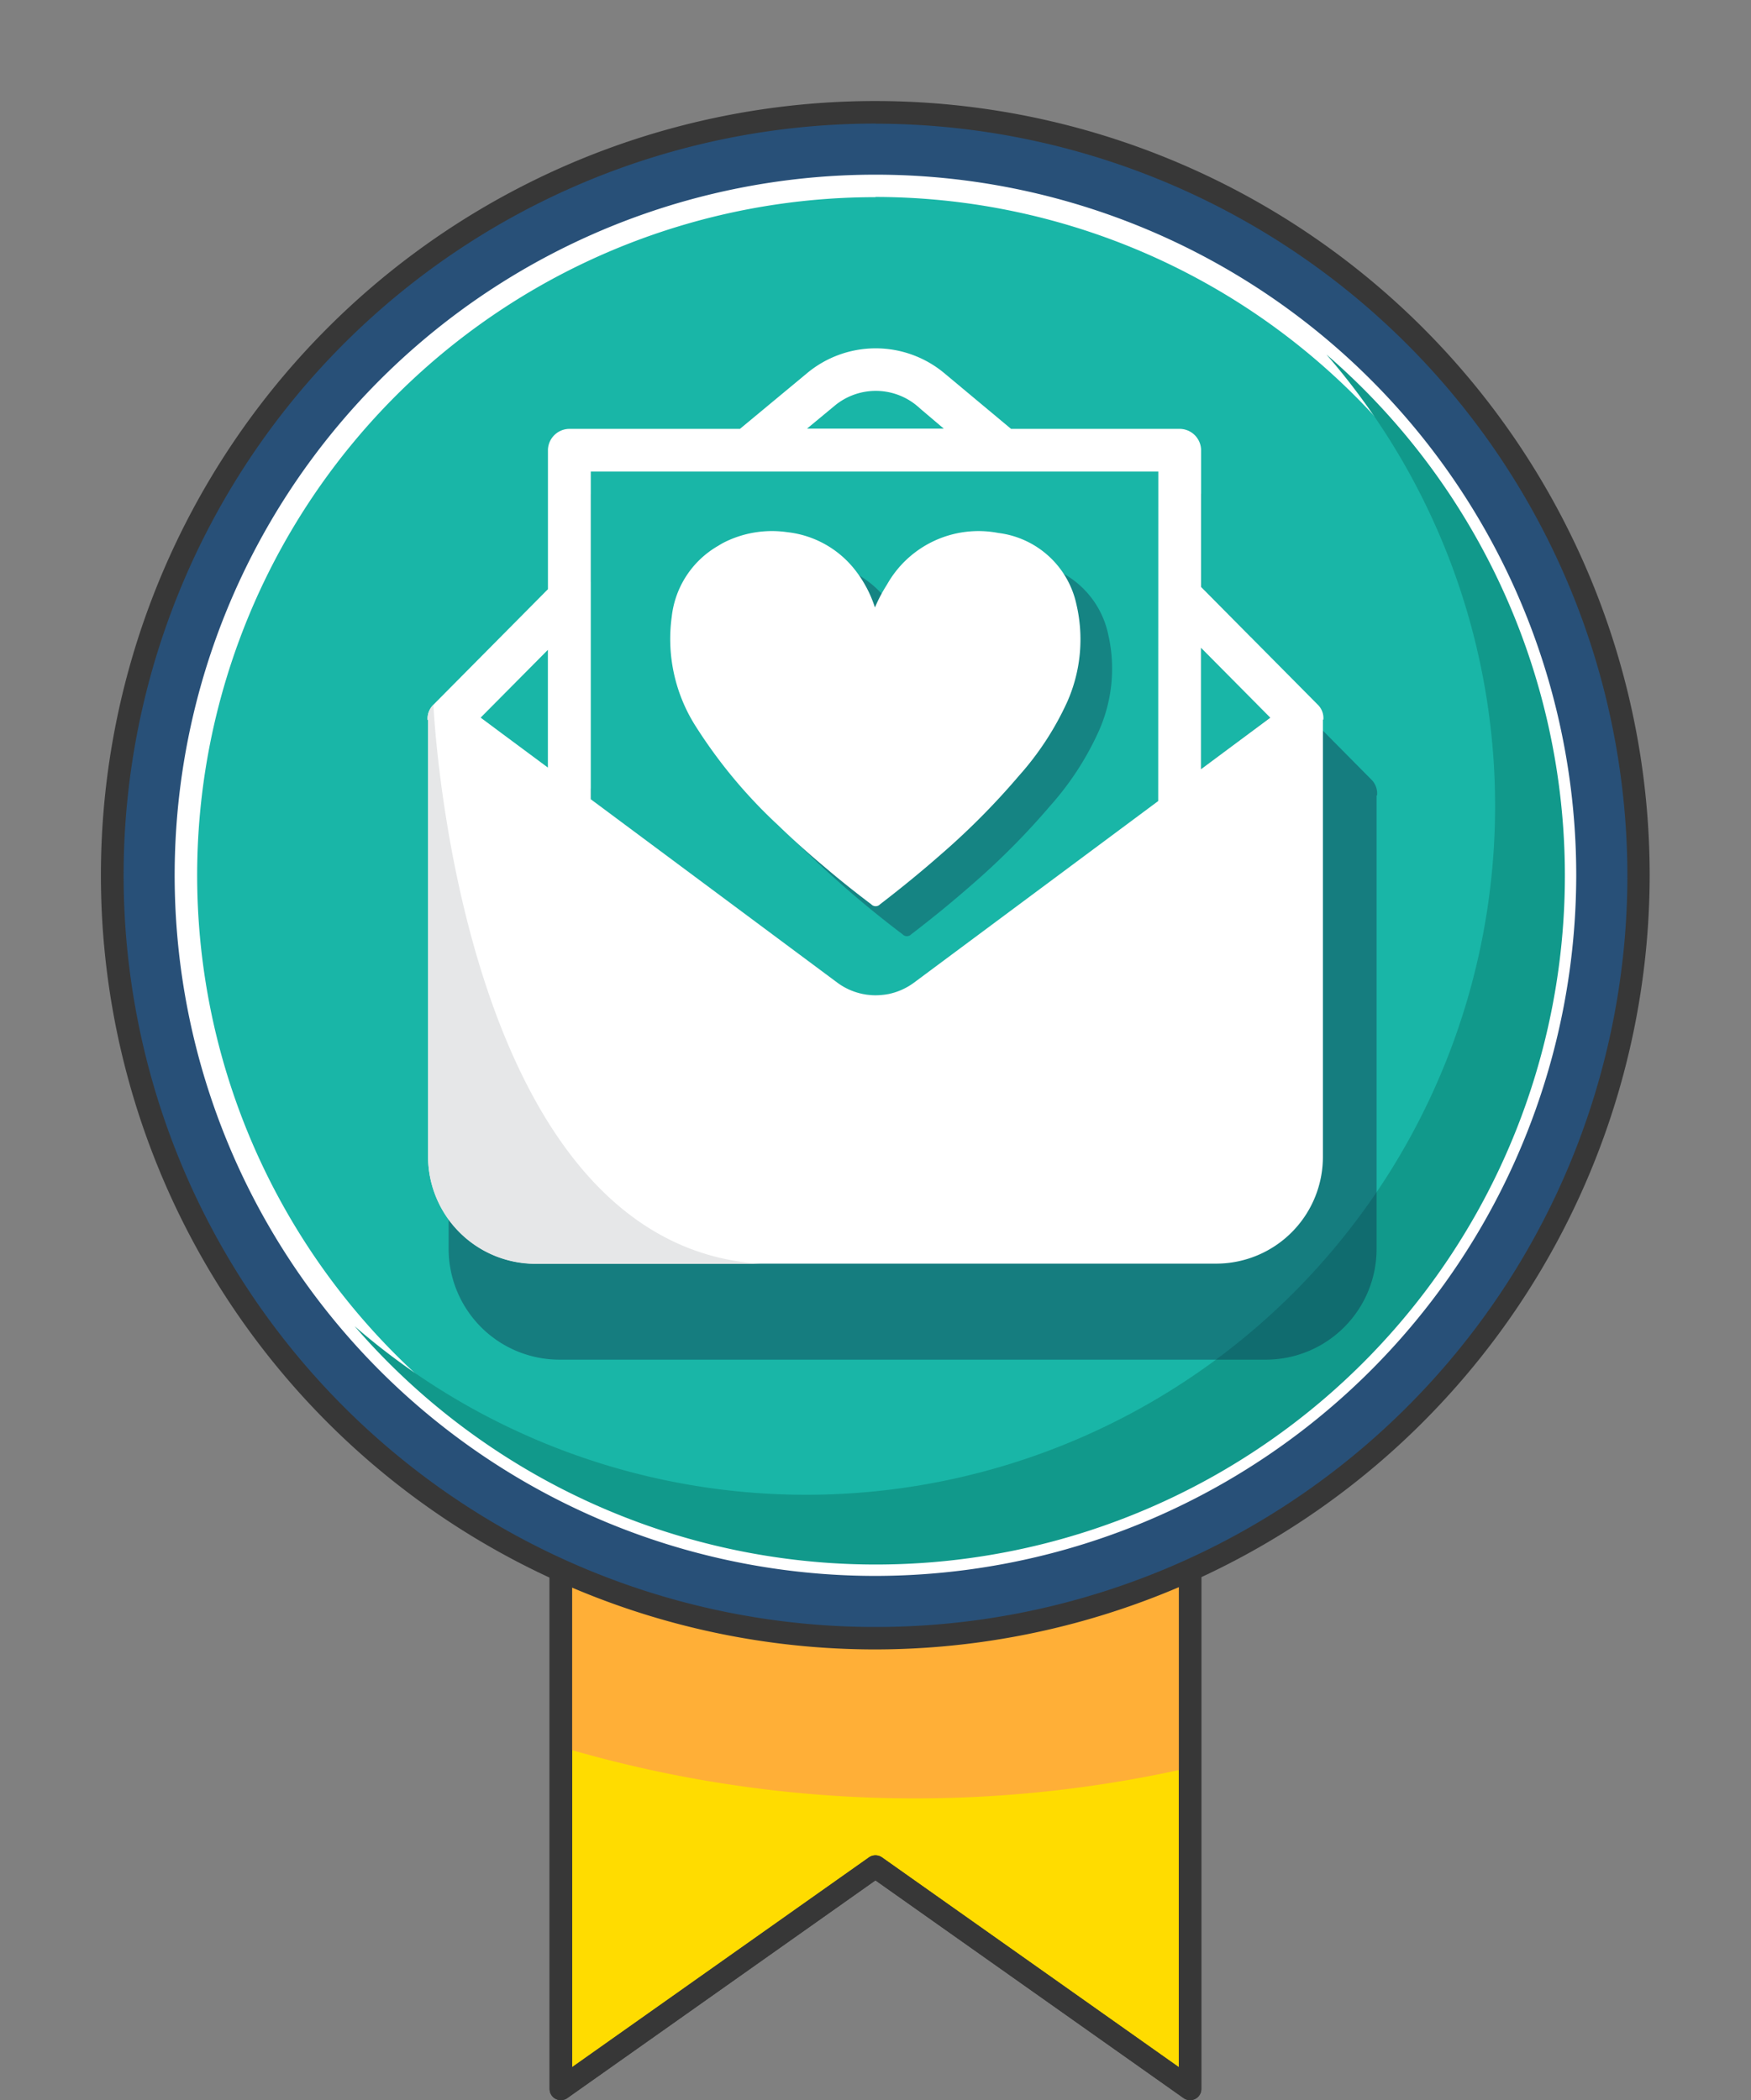 <svg xmlns="http://www.w3.org/2000/svg" width="33.854" height="40.614" viewBox="0 0 33.854 40.614"><rect x="0" y="0" width="33.854" height="40.614" fill="#808080" stroke="none"/><defs><style>.a{fill:#ffdc00;}.b{fill:#373737;}.c{fill:#ffaf37;}.d{fill:#285078;}.e{fill:#19b6a7;}.f{fill:#fff;}.g{fill:#11998b;}.h{opacity:0.42;}.h,.j,.k{mix-blend-mode:multiply;isolation:isolate;}.i{fill:#0e2d47;}.j{opacity:0.37;}.l{fill:#e6e7e8;}</style></defs><g transform="translate(-149 -245)"><g transform="translate(149 245)"><g transform="translate(10.627 26.098)"><path class="a" d="M78.191,210.452H72.108v14.081l6.082-4.3,6.082,4.3V210.452Z" transform="translate(-71.891 -210.234)"/><path class="b" d="M83.74,224.218a.217.217,0,0,1-.126-.04l-5.957-4.21-5.957,4.21a.217.217,0,0,1-.343-.178V209.92a.218.218,0,0,1,.218-.218H83.74a.218.218,0,0,1,.218.218V224a.217.217,0,0,1-.218.218Zm-6.082-4.734a.219.219,0,0,1,.126.04l5.739,4.057V210.137H71.793v13.443l5.739-4.057A.218.218,0,0,1,77.658,219.484Z" transform="translate(-71.358 -209.702)"/><g transform="translate(0.216 2.452)"><path class="c" d="M84.272,218.155v5.632a24.017,24.017,0,0,1-12.168-.4v-5.23Z" transform="translate(-72.104 -218.155)"/></g><path class="b" d="M83.74,224.218a.217.217,0,0,1-.126-.04l-5.957-4.21-5.957,4.21a.217.217,0,0,1-.343-.178V209.92a.218.218,0,0,1,.218-.218H83.74a.218.218,0,0,1,.218.218V224a.217.217,0,0,1-.218.218Zm-6.082-4.734a.219.219,0,0,1,.126.04l5.739,4.057V210.137H71.793v13.443l5.739-4.057A.218.218,0,0,1,77.658,219.484Z" transform="translate(-71.358 -209.702)"/></g><g transform="translate(0 0)"><circle class="d" cx="14.754" cy="14.754" r="14.754" transform="translate(0 29.127) rotate(-80.783)"/><path class="b" d="M56.432,156.406A14.972,14.972,0,1,1,71.4,141.435,14.989,14.989,0,0,1,56.432,156.406Zm0-29.508a14.537,14.537,0,1,0,14.537,14.537A14.553,14.553,0,0,0,56.432,126.9Z" transform="translate(-39.505 -124.508)"/></g><g transform="translate(1.633 1.633)"><circle class="e" cx="13.331" cy="13.331" r="13.331" transform="translate(0 26.318) rotate(-80.783)"/></g><g transform="translate(3.378 3.378)"><path class="f" d="M59.915,158.467a13.549,13.549,0,1,1,13.549-13.549A13.564,13.564,0,0,1,59.915,158.467Zm0-26.663a13.114,13.114,0,1,0,13.114,13.114A13.128,13.128,0,0,0,59.915,131.8Z" transform="translate(-46.367 -131.369)"/></g><g transform="translate(6.855 6.855)"><path class="g" d="M77.143,143.355a13.32,13.32,0,0,1-18.79,18.791,13.322,13.322,0,1,0,18.79-18.791Z" transform="translate(-58.353 -143.355)"/></g><g class="h" transform="translate(8.661 9.542)"><path class="i" d="M82.431,158.154l-.937-.946-1.4-1.415v-.4l-.951-.96v-1.81h-.827v5.949l-4.719,3.51a1.255,1.255,0,0,1-1.494,0l-4.763-3.544v-.215a2.136,2.136,0,0,1-.868.2,2.021,2.021,0,0,1-1.427-.591c-.018-.022-.035-.045-.053-.068l-.294.3a.389.389,0,0,0-.116.3h.009v8.756a2.144,2.144,0,0,0,2.135,2.152H80.4a2.142,2.142,0,0,0,2.132-2.152v-8.759h.009A.378.378,0,0,0,82.431,158.154Zm-3.292-.2V155.6l1.34,1.352Z" transform="translate(-64.578 -152.62)"/><g transform="translate(2.414 0.012)"><path class="i" d="M73.247,154.361v-1.7a.419.419,0,0,0-.345.406v.846C73.017,154.062,73.134,154.21,73.247,154.361Z" transform="translate(-72.902 -152.66)"/></g></g><g transform="translate(8.266 6.734)"><path class="f" d="M80.43,149.834l-1.305-1.317-.951-.96V144.9a.417.417,0,0,0-.432-.4H74.5l-1.3-1.085a2.072,2.072,0,0,0-2.642.006l-1.3,1.079h-3.28a.418.418,0,0,0-.432.4v2.7l-2.213,2.233a.372.372,0,0,0-.113.293h.009v8.443a2.076,2.076,0,0,0,2.059,2.074H78.473a2.064,2.064,0,0,0,2.056-2.074v-8.446h.009A.361.361,0,0,0,80.43,149.834Zm-9.339-5.783a1.244,1.244,0,0,1,1.587,0l.1.087h0l.421.357H70.555Zm-5.546,4.722v2.277l-.911-.676-.389-.29Zm11.8,2.924-4.719,3.51a1.251,1.251,0,0,1-.5.223,1.386,1.386,0,0,1-.244.023,1.242,1.242,0,0,1-.745-.247l-4.763-3.544v-6.337H77.347Zm.827-.615v-2.349l1.34,1.352Z" transform="translate(-63.218 -142.94)"/></g><g class="j" transform="translate(13.562 10.85)"><path class="i" d="M89.152,160.431a5.663,5.663,0,0,1-.934,1.432,14.2,14.2,0,0,1-1.511,1.522q-.57.5-1.175.962a.115.115,0,0,1-.168,0,19.955,19.955,0,0,1-1.8-1.536,9.688,9.688,0,0,1-1.578-1.889,3.144,3.144,0,0,1-.474-2.145,1.825,1.825,0,0,1,1.089-1.466,2.052,2.052,0,0,1,1.151-.165,1.935,1.935,0,0,1,1.305.729,2.315,2.315,0,0,1,.386.728,3.184,3.184,0,0,1,.232-.441,2.026,2.026,0,0,1,2.156-1,1.762,1.762,0,0,1,1.507,1.376A2.962,2.962,0,0,1,89.152,160.431Z" transform="translate(-81.476 -157.129)"/></g><g transform="translate(12.956 10.269)"><path class="f" d="M87.067,158.432a5.679,5.679,0,0,1-.934,1.43,14.13,14.13,0,0,1-1.511,1.523c-.38.334-.774.655-1.175.963a.116.116,0,0,1-.168,0c-.3-.226-.592-.458-.876-.7-.319-.267-.629-.542-.928-.832a9.676,9.676,0,0,1-1.578-1.891,3.143,3.143,0,0,1-.476-2.143,1.81,1.81,0,0,1,.9-1.369,1.422,1.422,0,0,1,.186-.1,2.062,2.062,0,0,1,1.151-.162,1.931,1.931,0,0,1,1.305.728,2.328,2.328,0,0,1,.386.728,2.989,2.989,0,0,1,.232-.441,2.03,2.03,0,0,1,2.155-1,1.765,1.765,0,0,1,1.508,1.378A2.98,2.98,0,0,1,87.067,158.432Z" transform="translate(-79.389 -155.128)"/></g><g class="k" transform="translate(8.266 13.631)"><path class="l" d="M69.664,177.53H65.287a2.076,2.076,0,0,1-2.059-2.074v-8.443h-.009a.372.372,0,0,1,.113-.293S63.791,177.164,69.664,177.53Z" transform="translate(-63.218 -166.72)"/></g></g></g></svg>